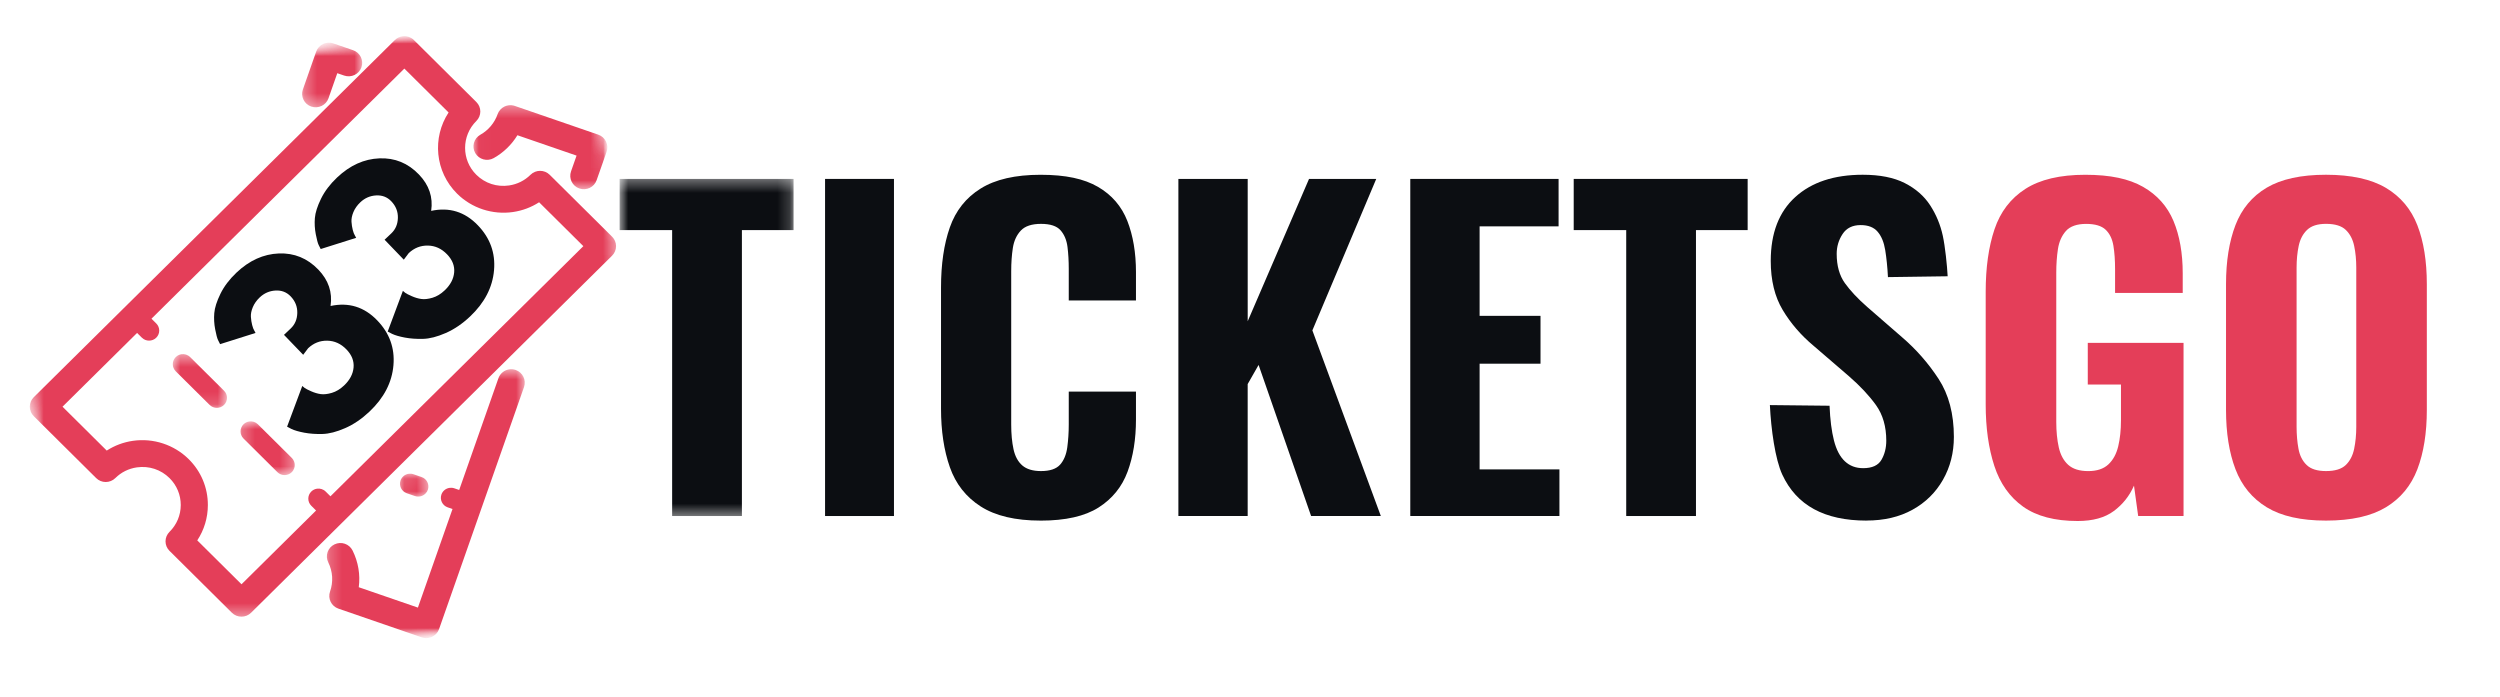 <svg width="201" height="56" viewBox="0 0 201 56" fill="none" xmlns="http://www.w3.org/2000/svg">
<mask id="mask0_144_6460" style="mask-type:luminance" maskUnits="userSpaceOnUse" x="49" y="14" width="15" height="28">
<path d="M49.795 14.353H63.818V41.564H49.795V14.353Z" fill="white"/>
</mask>
<g mask="url(#mask0_144_6460)">
<path d="M54.04 41.488V18.5H49.818V14.385H63.803V18.5H59.649V41.488H54.04Z" fill="#0C0E12"/>
</g>
<path d="M66.335 14.385H71.875V41.488H66.335V14.385Z" fill="#0C0E12"/>
<path d="M83.662 41.856C81.636 41.856 80.032 41.476 78.848 40.718C77.666 39.96 76.839 38.906 76.366 37.556C75.893 36.206 75.658 34.64 75.658 32.855V23.119C75.658 21.244 75.893 19.634 76.366 18.284C76.839 16.934 77.666 15.891 78.848 15.157C80.03 14.42 81.636 14.052 83.662 14.052C85.688 14.052 87.158 14.376 88.273 15.021C89.389 15.669 90.175 16.584 90.639 17.765C91.1 18.948 91.332 20.32 91.332 21.881V24.156H85.928V21.613C85.928 20.988 85.895 20.403 85.827 19.856C85.758 19.31 85.574 18.863 85.27 18.518C84.966 18.172 84.443 17.999 83.699 17.999C82.955 17.999 82.416 18.178 82.077 18.535C81.741 18.892 81.525 19.354 81.435 19.923C81.346 20.492 81.301 21.123 81.301 21.813V34.127C81.301 34.885 81.363 35.548 81.486 36.117C81.61 36.686 81.846 37.122 82.194 37.423C82.543 37.724 83.045 37.874 83.697 37.874C84.417 37.874 84.929 37.7 85.235 37.355C85.539 37.01 85.729 36.547 85.809 35.967C85.887 35.386 85.928 34.773 85.928 34.127V31.483H91.332V33.726C91.332 35.311 91.106 36.709 90.656 37.926C90.205 39.143 89.428 40.101 88.326 40.803C87.222 41.505 85.669 41.858 83.664 41.858L83.662 41.856Z" fill="#0C0E12"/>
<path d="M94.742 41.488V14.385H100.315V25.828L105.246 14.385H110.65L105.515 26.564L111.019 41.488H105.413L101.191 29.341L100.313 30.88V41.488H94.74H94.742Z" fill="#0C0E12"/>
<path d="M113.387 41.488V14.385H125.31V18.199H118.96V25.394H123.857V29.241H118.96V37.739H125.378V41.486H113.387V41.488Z" fill="#0C0E12"/>
<path d="M130.748 41.488V18.5H126.526V14.385H140.511V18.5H136.356V41.488H130.748Z" fill="#0C0E12"/>
<path d="M150.069 41.856C148.379 41.856 146.971 41.549 145.846 40.936C144.719 40.323 143.87 39.397 143.296 38.159C142.722 36.921 142.389 34.488 142.299 32.569L147.096 32.621C147.141 33.738 147.26 34.667 147.45 35.416C147.641 36.163 147.935 36.721 148.328 37.089C148.721 37.458 149.212 37.641 149.798 37.641C150.518 37.641 151.009 37.417 151.268 36.971C151.526 36.526 151.657 36.013 151.657 35.433C151.657 34.295 151.38 33.34 150.83 32.571C150.277 31.802 149.551 31.026 148.651 30.245L145.813 27.802C144.799 26.956 143.972 25.996 143.331 24.925C142.689 23.855 142.368 22.538 142.368 20.976C142.368 18.745 143.026 17.033 144.343 15.839C145.661 14.646 147.468 14.05 149.765 14.05C151.137 14.05 152.264 14.273 153.142 14.719C154.02 15.166 154.701 15.762 155.186 16.508C155.671 17.256 156.008 18.07 156.2 18.951C156.391 19.833 156.547 21.343 156.592 22.212L151.791 22.28C151.747 21.454 151.673 20.729 151.571 20.105C151.47 19.48 151.268 18.99 150.964 18.633C150.66 18.276 150.205 18.097 149.596 18.097C148.942 18.097 148.459 18.336 148.143 18.816C147.828 19.297 147.67 19.827 147.67 20.405C147.67 21.364 147.89 22.151 148.328 22.764C148.768 23.377 149.37 24.019 150.135 24.688L152.905 27.096C154.053 28.078 155.038 29.2 155.86 30.46C156.681 31.721 157.092 33.277 157.092 35.128C157.092 36.399 156.798 37.548 156.214 38.574C155.628 39.6 154.812 40.404 153.765 40.982C152.718 41.563 151.485 41.852 150.067 41.852L150.069 41.856Z" fill="#0C0E12"/>
<path d="M167.049 41.889C165.201 41.889 163.739 41.503 162.657 40.733C161.577 39.964 160.804 38.871 160.343 37.456C159.881 36.038 159.65 34.393 159.65 32.521V23.454C159.65 21.514 159.885 19.84 160.358 18.435C160.831 17.029 161.658 15.947 162.84 15.189C164.022 14.431 165.628 14.052 167.654 14.052C169.68 14.052 171.162 14.376 172.299 15.021C173.435 15.669 174.251 16.584 174.748 17.765C175.242 18.948 175.491 20.353 175.491 21.981V23.554H170.052V21.647C170.052 20.934 170.008 20.303 169.918 19.758C169.828 19.212 169.62 18.782 169.293 18.469C168.966 18.157 168.443 18.001 167.722 18.001C167.002 18.001 166.439 18.19 166.101 18.57C165.764 18.95 165.548 19.433 165.458 20.026C165.369 20.618 165.324 21.246 165.324 21.915V33.927C165.324 34.684 165.392 35.365 165.526 35.969C165.661 36.571 165.916 37.039 166.286 37.374C166.657 37.708 167.193 37.876 167.89 37.876C168.586 37.876 169.128 37.699 169.511 37.34C169.895 36.983 170.157 36.497 170.305 35.884C170.451 35.271 170.526 34.575 170.526 33.792V30.915H167.857V27.569H175.557V41.488H171.909L171.573 39.044C171.213 39.87 170.671 40.55 169.951 41.086C169.231 41.623 168.261 41.889 167.047 41.889H167.049Z" fill="#E43E59"/>
<path d="M187.011 41.856C185.006 41.856 183.42 41.499 182.248 40.786C181.076 40.072 180.239 39.052 179.731 37.724C179.225 36.397 178.972 34.808 178.972 32.955V22.851C178.972 20.999 179.225 19.416 179.731 18.099C180.237 16.784 181.076 15.78 182.248 15.087C183.418 14.397 185.006 14.05 187.011 14.05C189.016 14.05 190.642 14.401 191.825 15.104C193.007 15.806 193.851 16.811 194.358 18.116C194.864 19.422 195.117 20.999 195.117 22.851V32.955C195.117 34.806 194.864 36.397 194.358 37.724C193.851 39.05 193.007 40.072 191.825 40.786C190.643 41.499 189.039 41.856 187.011 41.856ZM187.011 37.874C187.732 37.874 188.261 37.712 188.599 37.388C188.936 37.064 189.162 36.63 189.275 36.082C189.388 35.537 189.444 34.951 189.444 34.326V21.51C189.444 20.886 189.388 20.305 189.275 19.771C189.162 19.235 188.936 18.807 188.599 18.483C188.261 18.159 187.733 17.997 187.011 17.997C186.336 17.997 185.829 18.159 185.491 18.483C185.152 18.807 184.928 19.235 184.815 19.771C184.702 20.307 184.646 20.887 184.646 21.51V34.326C184.646 34.951 184.697 35.537 184.798 36.082C184.899 36.63 185.119 37.064 185.456 37.388C185.793 37.712 186.31 37.874 187.009 37.874H187.011Z" fill="#E43E59"/>
<mask id="mask1_144_6460" style="mask-type:luminance" maskUnits="userSpaceOnUse" x="2" y="2" width="48" height="48">
<path d="M2.345 2.904H49.58V49.612H2.345V2.904Z" fill="white"/>
</mask>
<g mask="url(#mask1_144_6460)">
<mask id="mask2_144_6460" style="mask-type:luminance" maskUnits="userSpaceOnUse" x="-2" y="0" width="57" height="56">
<path d="M54.311 48.435L5.604 55.533L-1.531 7.484L47.176 0.386L54.311 48.435Z" fill="white"/>
</mask>
<g mask="url(#mask2_144_6460)">
<mask id="mask3_144_6460" style="mask-type:luminance" maskUnits="userSpaceOnUse" x="-2" y="0" width="57" height="56">
<path d="M54.311 48.435L5.604 55.533L-1.531 7.484L47.176 0.386L54.311 48.435Z" fill="white"/>
</mask>
<g mask="url(#mask3_144_6460)">
<path d="M44.195 14.052C43.77 13.631 43.081 13.631 42.654 14.051C42.182 14.518 41.585 14.815 40.928 14.911C39.951 15.054 38.991 14.739 38.294 14.048C37.093 12.856 37.095 10.918 38.298 9.728C38.724 9.307 38.724 8.624 38.298 8.202L33.282 3.225C33.029 2.973 32.681 2.872 32.351 2.92C32.128 2.952 31.913 3.053 31.741 3.224L2.715 31.934C2.289 32.355 2.288 33.038 2.714 33.46L7.731 38.437C7.934 38.64 8.212 38.754 8.5 38.754C8.788 38.753 9.067 38.641 9.271 38.438C9.743 37.971 10.34 37.674 10.998 37.578C11.975 37.436 12.935 37.75 13.632 38.441C14.213 39.019 14.534 39.786 14.533 40.602C14.532 41.418 14.211 42.184 13.628 42.761C13.423 42.963 13.309 43.238 13.308 43.524C13.308 43.81 13.423 44.084 13.627 44.287L18.644 49.265C19.07 49.686 19.759 49.687 20.185 49.266L49.212 20.556C49.416 20.354 49.532 20.079 49.532 19.793C49.531 19.507 49.417 19.232 49.212 19.03L44.195 14.052ZM26.569 39.902L26.183 39.52C25.994 39.331 25.733 39.255 25.486 39.291C25.318 39.315 25.157 39.391 25.028 39.519C24.708 39.835 24.708 40.347 25.027 40.663L25.412 41.046L19.417 46.976L15.86 43.447C16.414 42.609 16.712 41.629 16.712 40.604C16.714 39.212 16.167 37.902 15.173 36.917C14.002 35.755 12.323 35.203 10.681 35.443C9.922 35.553 9.212 35.821 8.582 36.227L5.026 32.699L11.021 26.768L11.407 27.15C11.725 27.466 12.242 27.466 12.562 27.151C12.882 26.835 12.882 26.322 12.563 26.006L12.178 25.624L32.51 5.514L36.067 9.043C34.739 11.062 34.966 13.801 36.753 15.573C37.924 16.735 39.603 17.287 41.245 17.047C42.004 16.936 42.714 16.669 43.344 16.262L46.901 19.791L26.569 39.902Z" fill="#E43E59"/>
</g>
</g>
</g>
<mask id="mask4_144_6460" style="mask-type:luminance" maskUnits="userSpaceOnUse" x="13" y="28" width="6" height="5">
<path d="M13.819 28.456H18.258V32.853H13.819V28.456Z" fill="white"/>
</mask>
<g mask="url(#mask4_144_6460)">
<mask id="mask5_144_6460" style="mask-type:luminance" maskUnits="userSpaceOnUse" x="-2" y="0" width="57" height="56">
<path d="M54.311 48.435L5.603 55.533L-1.532 7.484L47.175 0.386L54.311 48.435Z" fill="white"/>
</mask>
<g mask="url(#mask5_144_6460)">
<mask id="mask6_144_6460" style="mask-type:luminance" maskUnits="userSpaceOnUse" x="-2" y="0" width="57" height="56">
<path d="M54.311 48.435L5.603 55.533L-1.532 7.484L47.175 0.386L54.311 48.435Z" fill="white"/>
</mask>
<g mask="url(#mask6_144_6460)">
<path d="M15.287 28.709C15.097 28.52 14.836 28.444 14.589 28.48C14.422 28.504 14.261 28.58 14.131 28.708C13.812 29.024 13.812 29.536 14.13 29.853L16.855 32.556C17.173 32.872 17.69 32.872 18.011 32.556C18.33 32.24 18.33 31.728 18.011 31.412L15.287 28.709Z" fill="#E43E59"/>
</g>
</g>
</g>
<mask id="mask7_144_6460" style="mask-type:luminance" maskUnits="userSpaceOnUse" x="19" y="33" width="5" height="6">
<path d="M19.262 33.849H23.701V38.246H19.262V33.849Z" fill="white"/>
</mask>
<g mask="url(#mask7_144_6460)">
<mask id="mask8_144_6460" style="mask-type:luminance" maskUnits="userSpaceOnUse" x="-2" y="0" width="57" height="56">
<path d="M54.311 48.435L5.603 55.533L-1.532 7.484L47.175 0.386L54.311 48.435Z" fill="white"/>
</mask>
<g mask="url(#mask8_144_6460)">
<mask id="mask9_144_6460" style="mask-type:luminance" maskUnits="userSpaceOnUse" x="-2" y="0" width="57" height="56">
<path d="M54.311 48.435L5.603 55.533L-1.532 7.484L47.175 0.386L54.311 48.435Z" fill="white"/>
</mask>
<g mask="url(#mask9_144_6460)">
<path d="M20.735 34.114C20.545 33.926 20.284 33.849 20.038 33.886C19.87 33.91 19.709 33.986 19.579 34.113C19.26 34.429 19.259 34.942 19.578 35.258L22.303 37.961C22.622 38.277 23.138 38.277 23.459 37.962C23.778 37.646 23.778 37.133 23.459 36.817L20.735 34.114Z" fill="#E43E59"/>
</g>
</g>
</g>
<mask id="mask10_144_6460" style="mask-type:luminance" maskUnits="userSpaceOnUse" x="26" y="29" width="17" height="23">
<path d="M26.214 29.618H42.21V51.354H26.214V29.618Z" fill="white"/>
</mask>
<g mask="url(#mask10_144_6460)">
<mask id="mask11_144_6460" style="mask-type:luminance" maskUnits="userSpaceOnUse" x="-2" y="0" width="57" height="56">
<path d="M54.311 48.435L5.603 55.533L-1.532 7.484L47.175 0.386L54.311 48.435Z" fill="white"/>
</mask>
<g mask="url(#mask11_144_6460)">
<mask id="mask12_144_6460" style="mask-type:luminance" maskUnits="userSpaceOnUse" x="-2" y="0" width="57" height="56">
<path d="M54.311 48.435L5.603 55.533L-1.532 7.484L47.175 0.386L54.311 48.435Z" fill="white"/>
</mask>
<g mask="url(#mask12_144_6460)">
<path d="M41.46 29.745C41.289 29.686 41.112 29.672 40.944 29.696C40.556 29.753 40.211 30.017 40.073 30.41L36.919 39.394L36.531 39.261C36.402 39.216 36.27 39.206 36.144 39.224C35.852 39.266 35.594 39.464 35.49 39.759C35.343 40.182 35.568 40.643 35.994 40.79L36.383 40.923L33.6 48.851L28.845 47.213C28.976 46.211 28.808 45.192 28.348 44.263C28.083 43.728 27.431 43.506 26.89 43.769C26.349 44.031 26.127 44.678 26.391 45.213C26.756 45.951 26.808 46.785 26.535 47.56C26.338 48.124 26.638 48.739 27.207 48.934L33.913 51.245C34.186 51.339 34.487 51.322 34.745 51.197C35.006 51.072 35.205 50.85 35.3 50.58L42.131 31.119C42.329 30.556 42.028 29.941 41.46 29.745Z" fill="#E43E59"/>
</g>
</g>
</g>
<mask id="mask13_144_6460" style="mask-type:luminance" maskUnits="userSpaceOnUse" x="38" y="8" width="11" height="8">
<path d="M38.023 8.379H48.91V15.265H38.023V8.379Z" fill="white"/>
</mask>
<g mask="url(#mask13_144_6460)">
<mask id="mask14_144_6460" style="mask-type:luminance" maskUnits="userSpaceOnUse" x="-2" y="0" width="57" height="56">
<path d="M54.311 48.435L5.603 55.533L-1.532 7.484L47.175 0.386L54.311 48.435Z" fill="white"/>
</mask>
<g mask="url(#mask14_144_6460)">
<mask id="mask15_144_6460" style="mask-type:luminance" maskUnits="userSpaceOnUse" x="-2" y="0" width="57" height="56">
<path d="M54.311 48.435L5.603 55.533L-1.532 7.484L47.175 0.386L54.311 48.435Z" fill="white"/>
</mask>
<g mask="url(#mask15_144_6460)">
<path d="M48.101 10.827L41.394 8.517C41.227 8.459 41.05 8.443 40.877 8.468C40.769 8.484 40.662 8.517 40.561 8.565C40.301 8.69 40.102 8.911 40.007 9.182C39.762 9.882 39.269 10.469 38.618 10.834C38.095 11.128 37.911 11.787 38.209 12.305C38.506 12.824 39.171 13.005 39.694 12.711C40.483 12.268 41.137 11.633 41.6 10.873L46.356 12.511L45.91 13.781C45.713 14.344 46.013 14.959 46.582 15.154C47.15 15.349 47.771 15.052 47.968 14.489L48.772 12.201C48.867 11.931 48.85 11.634 48.724 11.376C48.598 11.118 48.374 10.921 48.101 10.827Z" fill="#E43E59"/>
</g>
</g>
</g>
<mask id="mask16_144_6460" style="mask-type:luminance" maskUnits="userSpaceOnUse" x="24" y="3" width="6" height="6">
<path d="M24.288 3.401H29.145V8.628H24.288V3.401Z" fill="white"/>
</mask>
<g mask="url(#mask16_144_6460)">
<mask id="mask17_144_6460" style="mask-type:luminance" maskUnits="userSpaceOnUse" x="-2" y="0" width="57" height="56">
<path d="M54.311 48.435L5.603 55.533L-1.532 7.484L47.175 0.386L54.311 48.435Z" fill="white"/>
</mask>
<g mask="url(#mask17_144_6460)">
<mask id="mask18_144_6460" style="mask-type:luminance" maskUnits="userSpaceOnUse" x="-2" y="0" width="57" height="56">
<path d="M54.311 48.435L5.603 55.533L-1.532 7.484L47.175 0.386L54.311 48.435Z" fill="white"/>
</mask>
<g mask="url(#mask18_144_6460)">
<path d="M26.41 7.902L27.118 5.885L27.673 6.076C28.242 6.27 28.863 5.974 29.06 5.41C29.258 4.848 28.957 4.232 28.389 4.037L26.805 3.491C26.638 3.434 26.461 3.418 26.288 3.443C26.179 3.459 26.073 3.491 25.972 3.539C25.712 3.664 25.513 3.886 25.418 4.157L24.352 7.192C24.154 7.756 24.455 8.371 25.023 8.567C25.591 8.763 26.212 8.464 26.41 7.902Z" fill="#E43E59"/>
</g>
</g>
</g>
<mask id="mask19_144_6460" style="mask-type:luminance" maskUnits="userSpaceOnUse" x="32" y="38" width="3" height="2">
<path d="M32.076 38.08H34.505V39.988H32.076V38.08Z" fill="white"/>
</mask>
<g mask="url(#mask19_144_6460)">
<mask id="mask20_144_6460" style="mask-type:luminance" maskUnits="userSpaceOnUse" x="-2" y="0" width="57" height="56">
<path d="M54.311 48.435L5.603 55.533L-1.532 7.484L47.176 0.386L54.311 48.435Z" fill="white"/>
</mask>
<g mask="url(#mask20_144_6460)">
<mask id="mask21_144_6460" style="mask-type:luminance" maskUnits="userSpaceOnUse" x="-2" y="0" width="57" height="56">
<path d="M54.311 48.435L5.603 55.533L-1.532 7.484L47.176 0.386L54.311 48.435Z" fill="white"/>
</mask>
<g mask="url(#mask21_144_6460)">
<path d="M33.358 39.882C33.784 40.028 34.249 39.804 34.398 39.382C34.545 38.959 34.32 38.498 33.893 38.352L33.245 38.129C33.116 38.084 32.984 38.073 32.858 38.092C32.566 38.134 32.308 38.332 32.204 38.627C32.056 39.049 32.281 39.511 32.707 39.657L33.358 39.882Z" fill="#E43E59"/>
</g>
</g>
</g>
<path d="M20.546 26.769L17.696 27.67C17.654 27.592 17.599 27.482 17.53 27.34C17.46 27.199 17.384 26.911 17.3 26.476C17.216 26.041 17.192 25.608 17.228 25.175C17.264 24.744 17.428 24.227 17.721 23.626C18.014 23.026 18.446 22.456 19.015 21.917C20.049 20.939 21.184 20.427 22.419 20.378C23.654 20.33 24.712 20.762 25.591 21.674C26.411 22.526 26.74 23.501 26.578 24.601C28.033 24.287 29.283 24.672 30.328 25.758C31.316 26.783 31.751 27.985 31.633 29.366C31.515 30.748 30.873 31.989 29.707 33.092C29.084 33.681 28.431 34.124 27.746 34.423C27.062 34.722 26.454 34.879 25.922 34.892C25.391 34.906 24.906 34.871 24.467 34.789C24.027 34.706 23.684 34.607 23.437 34.491L23.082 34.304L24.303 31.032C24.346 31.076 24.409 31.129 24.493 31.19C24.577 31.252 24.75 31.341 25.013 31.457C25.275 31.574 25.532 31.65 25.785 31.686C26.038 31.721 26.337 31.688 26.682 31.586C27.028 31.483 27.354 31.286 27.66 30.996C28.125 30.557 28.38 30.075 28.427 29.549C28.474 29.024 28.284 28.539 27.856 28.096C27.413 27.636 26.898 27.401 26.311 27.391C25.724 27.381 25.212 27.584 24.773 27.999L24.377 28.525L22.832 26.922L23.372 26.412C23.713 26.089 23.89 25.673 23.902 25.164C23.914 24.654 23.736 24.208 23.368 23.826C23.042 23.487 22.636 23.332 22.151 23.359C21.666 23.386 21.243 23.57 20.883 23.91C20.629 24.151 20.443 24.414 20.325 24.7C20.207 24.985 20.156 25.245 20.172 25.479C20.188 25.712 20.221 25.93 20.273 26.131C20.324 26.331 20.382 26.483 20.448 26.587L20.546 26.769Z" fill="#0C0E12"/>
<path d="M28.635 19.122L25.785 20.022C25.743 19.945 25.687 19.835 25.618 19.693C25.549 19.552 25.472 19.263 25.388 18.828C25.304 18.394 25.28 17.961 25.316 17.528C25.352 17.096 25.516 16.58 25.809 15.979C26.102 15.379 26.534 14.809 27.104 14.269C28.137 13.292 29.272 12.779 30.507 12.731C31.743 12.682 32.8 13.114 33.679 14.027C34.499 14.878 34.828 15.854 34.666 16.954C36.121 16.64 37.371 17.025 38.416 18.11C39.404 19.135 39.839 20.338 39.721 21.719C39.603 23.101 38.961 24.342 37.795 25.445C37.173 26.033 36.519 26.477 35.834 26.776C35.151 27.075 34.542 27.232 34.01 27.245C33.479 27.258 32.994 27.224 32.555 27.142C32.115 27.059 31.772 26.959 31.525 26.843L31.171 26.657L32.392 23.385C32.434 23.429 32.498 23.482 32.581 23.543C32.665 23.605 32.839 23.694 33.101 23.81C33.363 23.927 33.621 24.003 33.873 24.038C34.126 24.074 34.425 24.041 34.771 23.939C35.116 23.836 35.442 23.639 35.748 23.349C36.213 22.91 36.468 22.428 36.515 21.902C36.562 21.377 36.372 20.892 35.944 20.449C35.501 19.988 34.986 19.753 34.399 19.744C33.813 19.734 33.3 19.937 32.861 20.352L32.465 20.878L30.921 19.274L31.46 18.765C31.801 18.442 31.978 18.026 31.99 17.517C32.002 17.007 31.824 16.561 31.456 16.179C31.13 15.84 30.724 15.685 30.239 15.712C29.754 15.739 29.331 15.923 28.971 16.263C28.717 16.504 28.531 16.767 28.413 17.053C28.295 17.338 28.244 17.598 28.26 17.832C28.276 18.065 28.31 18.282 28.361 18.484C28.412 18.684 28.47 18.836 28.537 18.94L28.635 19.122Z" fill="#0C0E12"/>
</svg>
